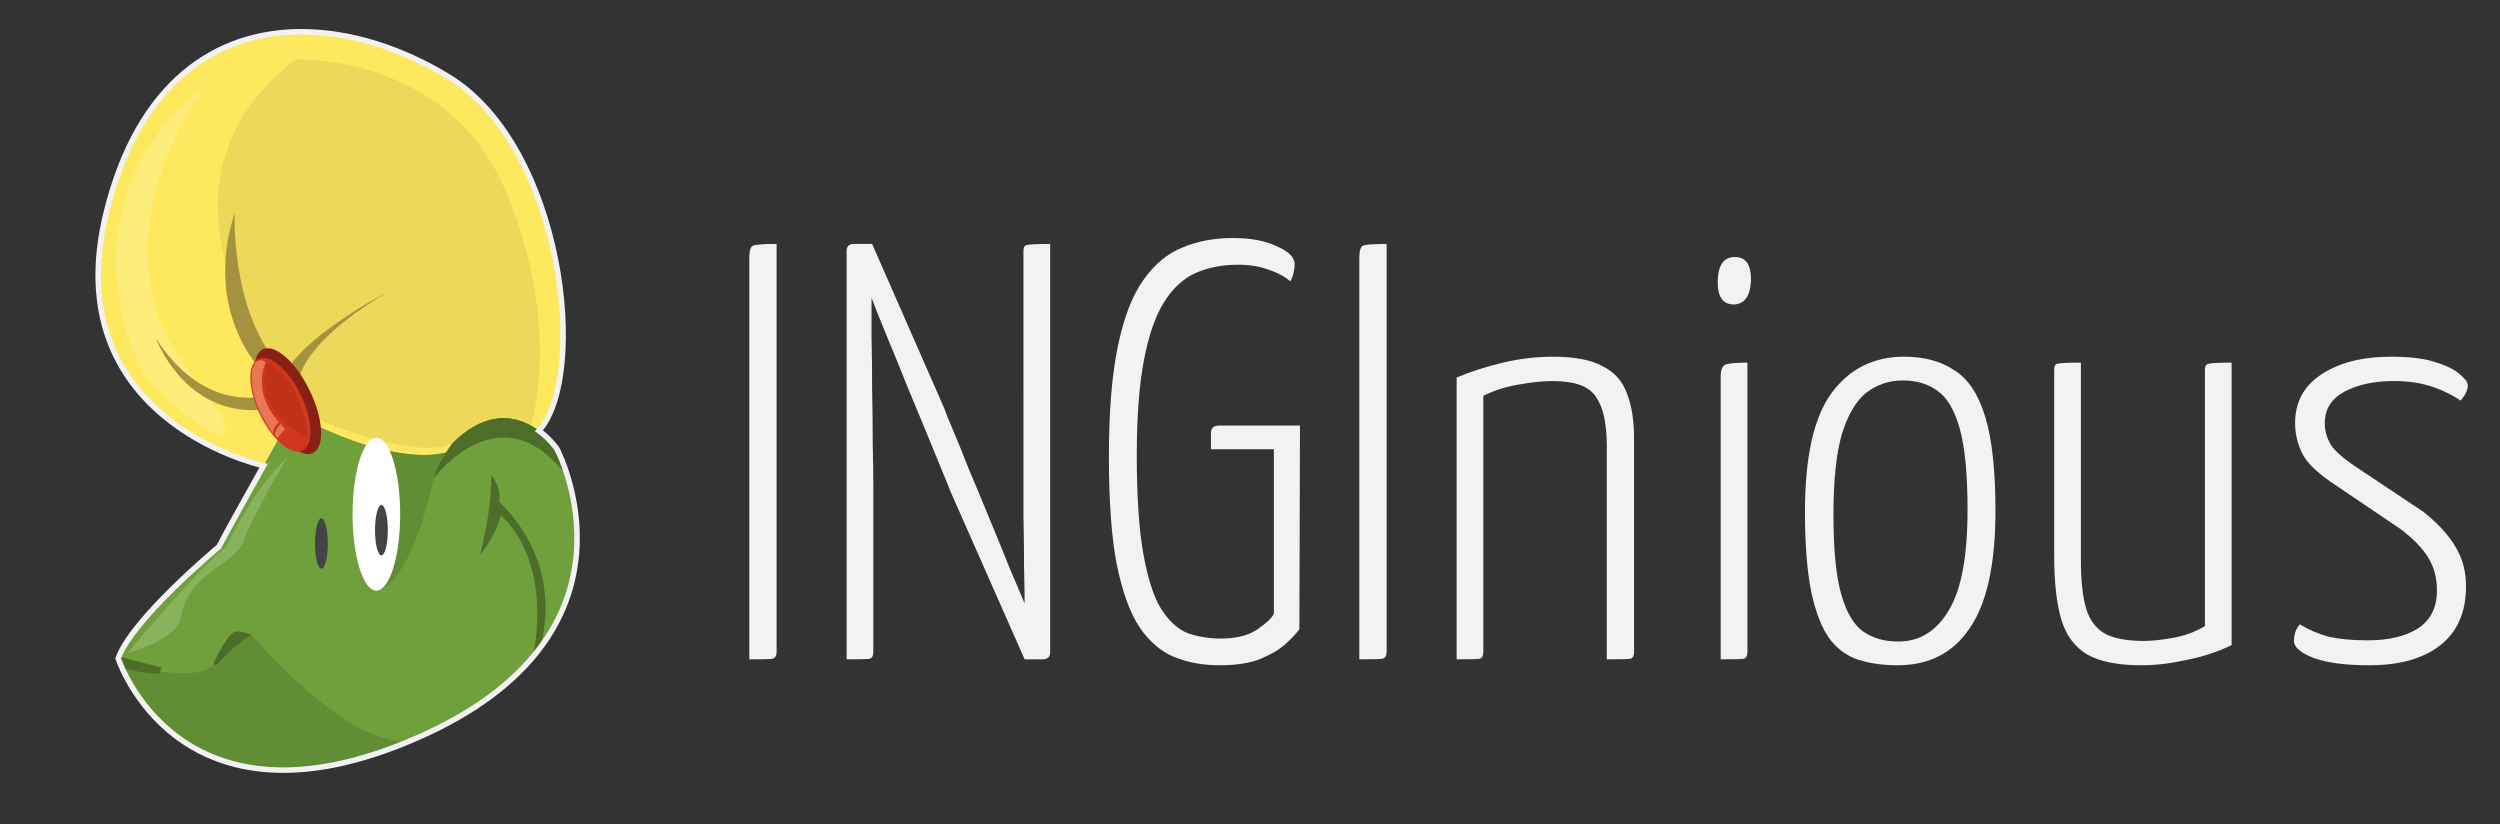 <?xml version="1.0" encoding="UTF-8" standalone="no"?>
<svg
   xmlns:dc="http://purl.org/dc/elements/1.1/"
   xmlns:cc="http://creativecommons.org/ns#"
   xmlns:rdf="http://www.w3.org/1999/02/22-rdf-syntax-ns#"
   xmlns:svg="http://www.w3.org/2000/svg"
   xmlns="http://www.w3.org/2000/svg"
   xmlns:sodipodi="http://sodipodi.sourceforge.net/DTD/sodipodi-0.dtd"
   xmlns:inkscape="http://www.inkscape.org/namespaces/inkscape"
   version="1.1"
   width="455px"
   height="150px"
   xml:space="preserve"
   id="svg52"
   sodipodi:docname="logo.svg"
   inkscape:version="1.0.2 (e86c870879, 2021-01-15)"><rect width="100%" height="100%" fill="#333333" stroke="none"/><defs
   id="defs56">
</defs>
<g
   id="logo"
   style="stroke:none;stroke-opacity:1">
	<path
   style="fill:#fee85e;stroke:none;stroke-opacity:1"
   d="M 82.375,81.833 96,80 C 107.667,74.333 104,27.667 81.667,14 59.334,0.333 28.667,0.667 19.333,38.667 c -9.334,38 28.917,46.166 28.917,46.166 0,0 -3.625,4.625 0,0 3.625,-4.625 6.75,-7.75 6.75,-7.75 l 4.375,1.375 c 13.625,5.75 23,3.375 23,3.375"
   id="path2" />
	<path
   style="fill:#6fa03c;stroke:none;stroke-opacity:1"
   d="m 51,79.333 c 0,0 -9.001,16 -11.167,20.167 0,0 -15.833,13.166 -18.333,20.333 0,0 10.833,33.5 54.333,14.5 43.5,-19 25.5,-52.667 25.5,-52.667 0,0 -8.166,-12 -19.166,-0.833 0,0 -13.833,-6.5 -23.5,-6.5 l -7.667,5 z"
   id="path4" />
	<path
   style="fill:#4d6d29;stroke:none;stroke-opacity:1"
   d="m 89.375,86.458 c 0,0 0.375,5.125 -2,14.5 0,0 2.875,-3.375 3.75,-7.125 0,0 9.375,7 5.875,25.75 l 1.25,-1.625 c 0,0 5.125,-14.375 -7.375,-26.625 0,0 0.5,-2.625 -1.5,-4.875 z"
   id="path6" />
	<path
   d="m 79,87 c 0,0 12,-16.292 24.125,-0.417 l 0.083,-0.203 c -0.933,-2.947 -1.875,-4.714 -1.875,-4.714 0,0 -8.166,-12 -19.166,-0.833 0,0 -2.292,3.125 -3.042,5.5 L 79,87 z"
   style="fill:#4d6d29;stroke:none;stroke-opacity:1"
   id="path8" />
	<path
   style="fill:#ffe85f;stroke:none;stroke-opacity:1"
   d="m 81.167,82.333 c 0,0 -6.917,2.625 -22.417,-4.375 l -3,-1.375 1.625,-2.75 c 0,0 10.875,0.313 25,6.688 l -1.208,1.812 z"
   id="path10" />
	<path
   style="fill:#edd859;stroke:none;stroke-opacity:1"
   d="m 53.833,10.833 c 0,0 27.333,-1.167 38,23.5 10.667,24.667 4.834,43 4.834,43 0,0 -6.619,-4.546 -14.383,3.244 0,0 -4.219,3.962 -24.951,-4.41 0,0 -37.334,-39.334 -3.5,-65.334 z"
   id="path12" />
	<path
   style="fill:#618d34;stroke:none;stroke-opacity:1"
   d="m 29,122.25 -6.833,-0.75 c 2.89,6.471 15.901,28.829 52.701,13.242 C 63.568,136.683 45.75,115.5 45.75,115.5 c -1.917,-0.167 -5.083,4.667 -6.083,5.083 -1,0.416 -2,2.167 -7,1.917 -5,-0.25 -3.667,-0.25 -3.667,-0.25 z"
   id="path14" />
	<path
   style="fill:#618d34;fill-opacity:1;stroke:none;stroke-opacity:1"
   d="m 68.756,107.511 c 0,0 5.881,-0.478 10.381,-21.228 0.384,-1.172 1.009,-2.346 2.002,-3.899 -3.945,0.857 -7.29,0.258 -11.12,-0.394 z"
   id="path16" />
	<path
   d="m 29.333,121.5 -7.691,-2.024 c -0.048,0.119 -0.101,0.241 -0.142,0.357 0,0 0.229,0.705 0.749,1.848 l 0.168,-0.014 c 0,0 4.832,1.166 6.666,0.833 l 0.25,-1 z"
   style="fill:#4d6d29;stroke:none;stroke-opacity:1"
   id="path18" />
	<path
   style="fill:#4d6d29;stroke:none;stroke-opacity:1"
   d="m 39.583,120.917 c 0,0 3.167,-3.75 6.167,-5.333 0,0 -1.916,-0.917 -3.083,-0.583 -1.167,0.334 -3.834,5.5 -3.834,5.917 0,-0.001 0.083,0.249 0.75,-0.001 z"
   id="path20" />
	<ellipse
   style="fill:#ffffff;stroke:none;stroke-opacity:1"
   ry="13.917"
   rx="4.333"
   cy="93.583"
   cx="68.5"
   id="ellipse22" />
	<ellipse
   style="fill:#444444;stroke:none;stroke-opacity:1"
   ry="4.583"
   rx="1.167"
   cy="98.917"
   cx="58.5"
   id="ellipse24" />
	<ellipse
   style="fill:#444444;stroke:none;stroke-opacity:1"
   ry="4.583"
   rx="1.167"
   cy="96.5"
   cx="69.417"
   id="ellipse26" />
	<path
   style="fill:#feed7b;stroke:none;stroke-opacity:1"
   d="m 37.167,15.833 c 0,0 -21,28 -3,51.333 18,23.333 -3.833,6.667 -7.5,1.5 C 23,63.499 12,35.5 37.167,15.833 z"
   id="path28" />
	<path
   style="fill:#88b25c;stroke:none;stroke-opacity:1"
   d="m 52.334,83.167 c 0,0 -6.542,11.042 -8.042,15.375 -1.5,4.333 -10.293,5.5 -11.459,14.333 0,0 -0.666,3.375 -9.666,6.042 0,0 13.082,-15.75 17.916,-19.25 0,0 4.751,-10.333 11.251,-16.5 z"
   id="path30" />
	<path
   style="fill:#a5923f;stroke:none;stroke-opacity:1"
   d="m 48.939,72.594 0.436,-0.804 c 0,0 -0.499,0.186 -1.374,0.352 -3.349,0.632 -12.194,0.962 -19.626,-10.558 0,0 5.25,14.357 19.5,12.974 l 1.064,-1.964 z"
   id="path32" />
	<path
   style="fill:#a5923f;stroke:none;stroke-opacity:1"
   d="m 48.477,68.414 c 0,0 -11.863,-10.738 -5.749,-29.719 0,0 -0.998,18.511 9.105,29.093 l -3.356,0.626 z"
   id="path34" />
	<path
   style="fill:#a5923f;stroke:none;stroke-opacity:1"
   d="m 54.174,70.786 c 0,0 -1.352,-7.127 16.494,-17.718 0,0 -17.352,8.871 -19.564,16.674 l 3.669,0.826"
   id="path36" />
	<ellipse
   style="fill:#892015;stroke:none;stroke-opacity:1"
   ry="10.477"
   rx="4.422"
   cy="73.02"
   cx="52.428"
   transform="matrix(0.9,-0.435,0.435,0.9,-26.555,30.099)"
   id="ellipse38" />
	<ellipse
   style="fill:#d1371e;stroke:none;stroke-opacity:1"
   ry="9.261"
   rx="4.118"
   cy="73.678"
   cx="51.068"
   transform="matrix(0.9,-0.435,0.435,0.9,-26.974,29.566)"
   id="ellipse40" />
	<path
   style="fill:#e87853;stroke:none;stroke-opacity:1"
   d="m 48.375,65.912 c 0,0 -2.713,5.25 2.37,10.917 0,0 -1.329,1.162 -0.995,2.162 0,0 -3.5,-4.469 -3.906,-9.219 -0.32,-3.738 1.109,-4.907 2.531,-3.86 z"
   id="path42" />
	<path
   style="fill:#e87853;stroke:none;stroke-opacity:1"
   d="m 51.083,77.146 c 0,0 -1.188,1.229 -1,2.042 0,0 0.271,0.417 0.459,0.563 0,0 0.792,-1.313 1.375,-1.604 l -0.834,-1.001 z"
   id="path44" />
	<path
   style="fill:#bf3119;stroke:none;stroke-opacity:1"
   d="m 48.667,66.083 c 0,0 -3.542,8.125 7.416,13.625 0,0 -0.833,-10.5 -7.416,-13.625 z"
   id="path46" />
</g>
<g
   id="name"
   style="fill:#f2f2f2;fill-opacity:1">
	<g
   aria-label="INGInious"
   id="text49"
   style="font-size:108px;font-family:'Yanone Kaffeesatz Light';fill:#f2f2f2;fill-opacity:1"><path
     d="M 136.372,120 V 46.992 q 0,-1.944 0.648,-2.268 0.648,-0.324 4.32,-0.324 v 74.304 q 0,0.972 -0.756,1.188 -0.648,0.108 -4.212,0.108 z"
     style="fill:#f2f2f2;fill-opacity:1"
     id="path3253" /><path
     d="M 154.084,120 V 45.696 q 0,-1.296 1.296,-1.296 h 3.348 l 13.176,30.024 q 0.216,0.756 1.512,3.78 1.296,3.024 3.024,7.452 1.836,4.32 3.78,9.072 1.944,4.644 3.564,8.748 1.728,3.996 2.7,6.372 0,-2.16 -0.108,-6.588 0,-4.428 -0.108,-9.612 0,-5.184 0,-10.044 0,-4.968 0,-8.316 0,-3.348 0,-3.78 V 45.696 q 0,-0.972 0.54,-1.08 0.648,-0.216 4.32,-0.216 v 74.304 q 0,1.296 -1.404,1.296 h -3.24 l -13.5,-30.564 q -0.216,-0.648 -1.404,-3.456 -1.188,-2.916 -2.916,-7.128 -1.728,-4.212 -3.672,-8.856 -1.836,-4.644 -3.564,-8.748 -1.728,-4.212 -2.808,-7.02 0,2.592 0,7.128 0.108,4.428 0.108,9.504 0.108,5.076 0.108,9.828 0.108,4.644 0.108,7.884 0,3.132 0,3.564 v 26.568 q 0,0.972 -0.648,1.188 -0.54,0.108 -4.212,0.108 z"
     style="fill:#f2f2f2;fill-opacity:1"
     id="path3255" /><path
     d="m 222.016,121.08 q -4.644,0 -8.316,-1.512 -3.672,-1.512 -6.372,-5.508 -2.592,-3.996 -4.104,-11.448 -1.404,-7.452 -1.404,-19.44 0,-12.312 1.62,-20.088 1.62,-7.884 4.644,-12.096 3.024,-4.32 7.128,-5.94 4.104,-1.728 9.18,-1.728 4.86,0 7.992,1.512 3.24,1.404 3.24,3.24 0,1.62 -0.756,3.132 -1.728,-1.404 -4.104,-2.16 -2.268,-0.864 -5.508,-0.864 -4.212,0 -7.668,1.512 -3.348,1.512 -5.724,5.292 -2.376,3.78 -3.672,10.584 -1.296,6.804 -1.296,17.28 0,11.232 1.188,17.928 1.188,6.696 3.24,10.044 2.16,3.348 4.86,4.428 2.808,0.972 6.048,0.972 4.212,0 6.696,-1.728 2.484,-1.728 2.916,-2.808 V 81.768 h -11.448 v -2.916 q 0,-1.404 1.512,-1.404 h 14.688 l -0.108,37.044 q -0.648,0.972 -2.376,2.592 -1.62,1.512 -4.644,2.808 -2.916,1.188 -7.452,1.188 z"
     style="fill:#f2f2f2;fill-opacity:1"
     id="path3257" /><path
     d="M 247.396,120 V 46.992 q 0,-1.944 0.648,-2.268 0.648,-0.324 4.32,-0.324 v 74.304 q 0,0.972 -0.756,1.188 -0.648,0.108 -4.212,0.108 z"
     style="fill:#f2f2f2;fill-opacity:1"
     id="path3259" /><path
     d="M 265.108,120 V 68.7 q 3.888,-1.62 8.424,-2.7 4.536,-1.08 9.18,-1.08 5.832,0 8.964,1.728 3.24,1.62 4.428,4.968 1.296,3.24 1.296,8.316 v 38.772 q 0,0.972 -0.648,1.188 -0.648,0.108 -4.32,0.108 V 81.12 q 0,-6.048 -1.944,-8.856 -1.836,-2.916 -7.884,-2.916 -2.592,0 -6.264,0.648 -3.672,0.648 -6.372,2.052 v 46.656 q 0,0.972 -0.648,1.188 -0.648,0.108 -4.212,0.108 z"
     style="fill:#f2f2f2;fill-opacity:1"
     id="path3261" /><path
     d="M 313.168,120 V 68.484 q 0,-1.836 0.972,-2.16 0.972,-0.324 3.888,-0.324 v 52.704 q 0,0.972 -0.648,1.188 -0.54,0.108 -4.212,0.108 z m 2.268,-64.584 q -2.916,-0.108 -2.808,-4.32 0.108,-4.32 3.132,-4.32 3.024,0 2.916,4.32 -0.216,4.32 -3.24,4.32 z"
     style="fill:#f2f2f2;fill-opacity:1"
     id="path3263" /><path
     d="m 345.352,121.08 q -3.888,0 -7.02,-0.972 -3.132,-0.972 -5.292,-3.78 -2.16,-2.916 -3.348,-8.424 -1.188,-5.616 -1.188,-14.796 0,-15.012 4.86,-21.6 4.86,-6.588 13.176,-6.588 5.508,0 9.18,2.484 3.78,2.376 5.616,8.532 1.836,6.048 1.836,17.064 0,14.472 -4.644,21.276 -4.536,6.804 -13.176,6.804 z m 0.108,-4.32 q 5.832,0 9.18,-5.616 3.456,-5.616 3.456,-18.36 0,-9.612 -1.404,-14.688 -1.404,-5.076 -3.996,-6.912 -2.592,-1.944 -6.372,-1.944 -3.78,0 -6.696,2.268 -2.808,2.268 -4.428,7.56 -1.512,5.292 -1.512,14.58 0,9.504 1.404,14.472 1.404,4.968 3.996,6.804 2.592,1.836 6.372,1.836 z"
     style="fill:#f2f2f2;fill-opacity:1"
     id="path3265" /><path
     d="m 389.739,121.08 q -6.372,0 -9.828,-1.944 -3.456,-2.052 -4.752,-6.372 -1.296,-4.428 -1.296,-11.556 V 67.296 q 0,-0.972 0.54,-1.08 0.648,-0.216 4.32,-0.216 v 35.964 q 0,5.616 0.972,8.856 0.972,3.132 3.456,4.536 2.484,1.296 7.128,1.296 1.944,0 5.076,-0.54 3.24,-0.54 5.94,-2.16 V 67.296 q 0,-0.972 0.648,-1.08 0.756,-0.216 4.212,-0.216 v 51.408 q -3.78,1.836 -8.208,2.7 -4.32,0.972 -8.208,0.972 z"
     style="fill:#f2f2f2;fill-opacity:1"
     id="path3267" /><path
     d="m 431.211,121.08 q -6.372,0 -10.044,-1.296 -3.672,-1.404 -3.672,-3.132 0,-0.756 0.216,-1.512 0.216,-0.756 0.864,-1.512 2.484,1.512 5.292,2.268 2.916,0.648 7.02,0.648 5.724,0 9.18,-2.16 3.456,-2.268 3.456,-6.912 0,-3.456 -1.62,-6.048 -1.62,-2.592 -5.076,-5.184 l -11.664,-7.884 q -4.644,-3.024 -6.048,-5.616 -1.404,-2.7 -1.404,-5.724 0,-5.724 4.752,-8.856 4.86,-3.24 12.744,-3.24 4.968,0 7.992,0.972 3.132,0.972 4.536,2.268 1.404,1.188 1.404,1.944 0,1.296 -1.296,2.808 -2.808,-1.836 -5.724,-2.7 -2.808,-0.864 -6.48,-0.864 -5.292,0 -8.964,1.944 -3.564,1.944 -3.564,5.724 0,2.052 1.08,3.888 1.08,1.728 4.644,4.104 l 12.312,8.208 q 3.888,3.132 5.724,6.264 1.944,3.132 1.944,7.236 0,7.02 -4.644,10.692 -4.644,3.672 -12.96,3.672 z"
     style="fill:#f2f2f2;fill-opacity:1"
     id="path3269" /></g>
</g>
<path
   id="path1071"
   style="fill:none;stroke:#f2f2f2;stroke-opacity:1;stroke-width:1;stroke-miterlimit:4;stroke-dasharray:none"
   d="m 54.599,5.779 c -15.257,0.101 -29.424,9.137 -35.258,32.887 -9.128,37.162 27.022,45.729 28.631,46.092 -2.812,5.021 -6.654,11.902 -8.131,14.742 0,0 -15.832,13.165 -18.332,20.332 0,0 10.832,33.5 54.332,14.5 43.5,-19 25.5,-52.666 25.5,-52.666 0,0 -1.187,-1.735 -3.256,-3.271 9.034,-9.986 4.473,-51.615 -16.41,-64.395 -8.375,-5.125 -17.922,-8.281 -27.076,-8.221 z" /></svg>
